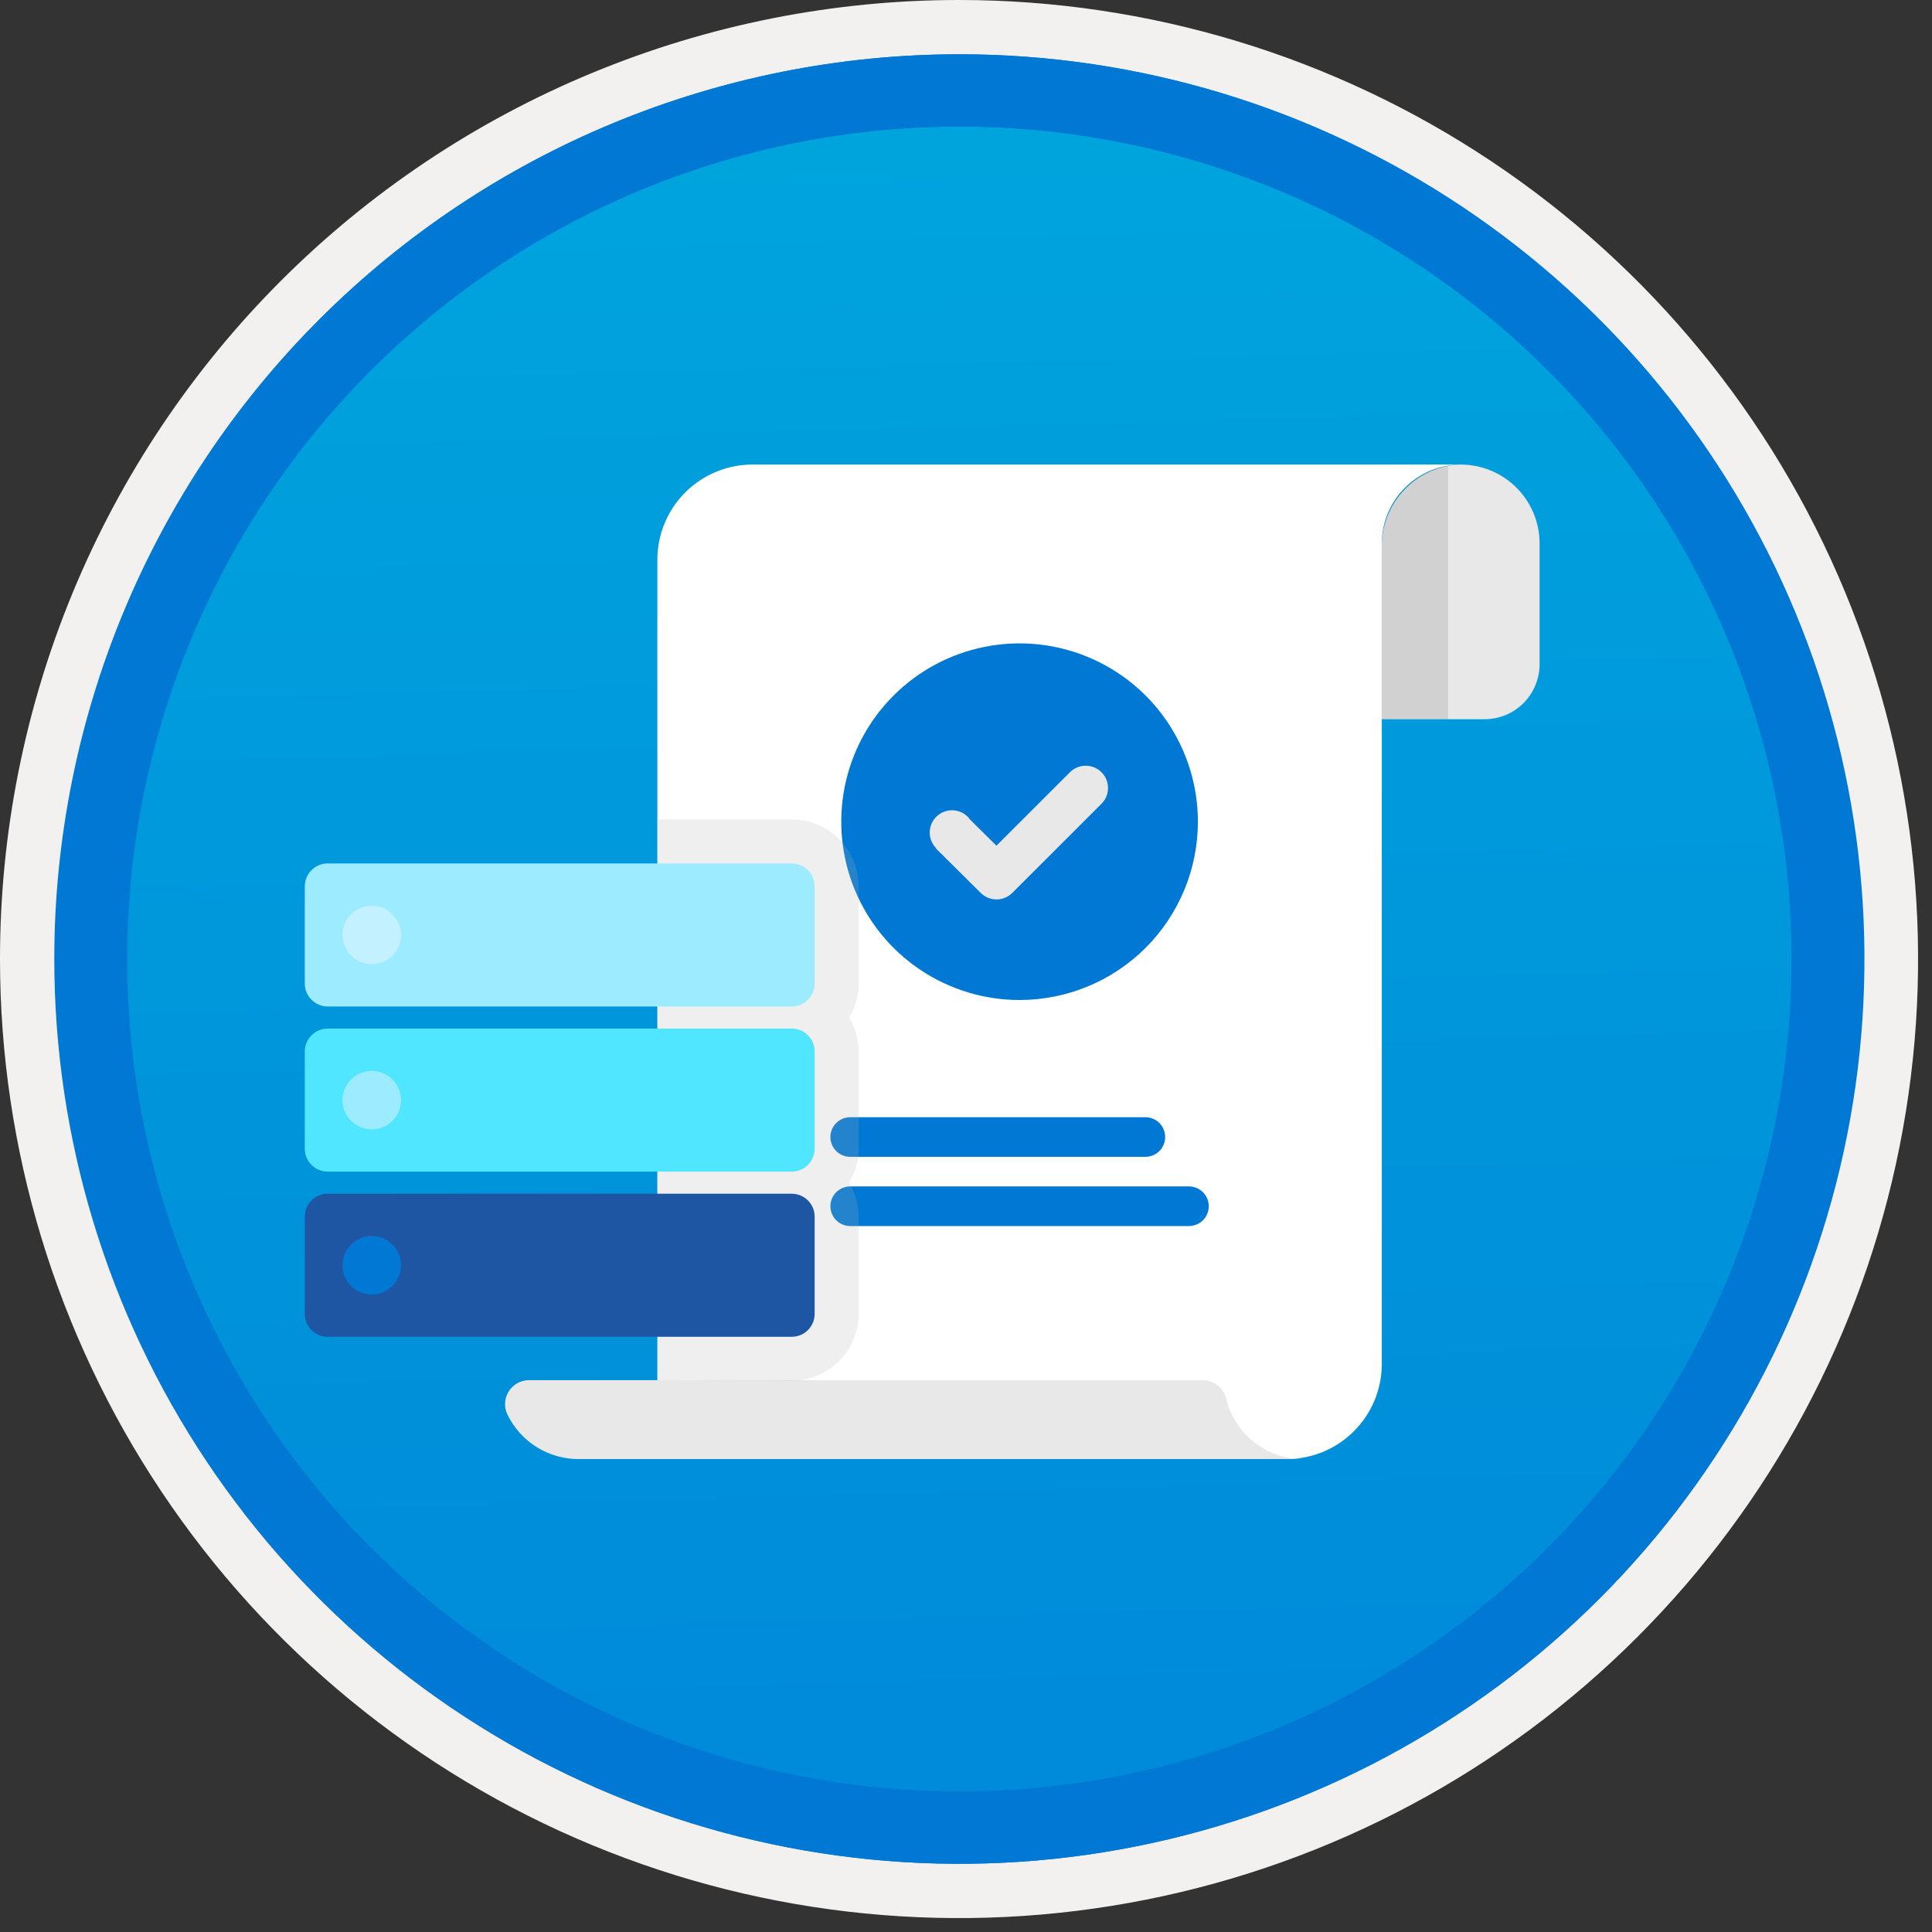 <svg width="100" height="100" viewBox="0 0 100 100" fill="none" xmlns="http://www.w3.org/2000/svg">
<rect x="0" y="0" width="100" height="100" fill="#333333" stroke="none"/>
<g clip-path="url(#clip0_1023_1161)">
<path d="M49.64 96.45C40.382 96.45 31.332 93.705 23.634 88.561C15.936 83.418 9.936 76.107 6.393 67.553C2.85 59 1.923 49.588 3.73 40.508C5.536 31.428 9.994 23.087 16.54 16.54C23.087 9.994 31.428 5.536 40.508 3.729C49.588 1.923 59 2.85 67.553 6.393C76.107 9.936 83.418 15.936 88.561 23.634C93.705 31.332 96.45 40.382 96.45 49.64C96.451 55.787 95.24 61.874 92.888 67.554C90.535 73.233 87.088 78.394 82.741 82.741C78.394 87.087 73.234 90.535 67.554 92.888C61.875 95.24 55.787 96.45 49.64 96.45V96.45Z" fill="url(#paint0_linear_1023_1161)"/>
<path fill-rule="evenodd" clip-rule="evenodd" d="M95.54 49.64C95.54 58.718 92.848 67.593 87.805 75.141C82.761 82.689 75.592 88.572 67.205 92.046C58.818 95.52 49.589 96.429 40.685 94.658C31.782 92.887 23.603 88.515 17.184 82.096C10.765 75.677 6.393 67.498 4.622 58.595C2.851 49.691 3.76 40.462 7.234 32.075C10.708 23.688 16.591 16.519 24.139 11.476C31.688 6.432 40.562 3.74 49.64 3.74C55.668 3.74 61.636 4.927 67.205 7.234C72.774 9.541 77.834 12.921 82.096 17.184C86.359 21.446 89.739 26.506 92.046 32.075C94.353 37.644 95.54 43.612 95.54 49.64V49.64ZM49.64 3.62732e-07C59.458 3.62732e-07 69.055 2.911 77.219 8.366C85.382 13.82 91.744 21.573 95.501 30.644C99.258 39.714 100.242 49.695 98.326 59.324C96.411 68.954 91.683 77.799 84.741 84.741C77.799 91.683 68.954 96.411 59.324 98.326C49.695 100.242 39.714 99.258 30.644 95.501C21.573 91.744 13.82 85.382 8.366 77.219C2.911 69.055 3.62732e-07 59.458 3.62732e-07 49.64C-0.001 43.121 1.283 36.666 3.777 30.643C6.271 24.62 9.928 19.147 14.537 14.537C19.147 9.928 24.62 6.271 30.643 3.777C36.666 1.283 43.121 -0.001 49.64 3.62732e-07V3.62732e-07Z" fill="#F2F1F0"/>
<path fill-rule="evenodd" clip-rule="evenodd" d="M92.73 49.64C92.73 58.163 90.202 66.493 85.468 73.58C80.733 80.666 74.003 86.189 66.129 89.45C58.256 92.711 49.592 93.565 41.233 91.902C32.874 90.24 25.197 86.136 19.17 80.109C13.144 74.083 9.04 66.405 7.378 58.047C5.715 49.688 6.568 41.024 9.83 33.15C13.091 25.277 18.614 18.547 25.7 13.812C32.786 9.077 41.117 6.55 49.64 6.55C55.298 6.55 60.902 7.664 66.13 9.829C71.358 11.995 76.108 15.169 80.11 19.17C84.111 23.171 87.285 27.922 89.45 33.15C91.616 38.378 92.73 43.981 92.73 49.64V49.64ZM49.64 2.81C58.902 2.81 67.956 5.557 75.657 10.702C83.358 15.848 89.36 23.162 92.905 31.719C96.449 40.276 97.377 49.692 95.57 58.776C93.763 67.86 89.303 76.205 82.753 82.754C76.204 89.303 67.86 93.763 58.776 95.57C49.691 97.377 40.276 96.45 31.718 92.905C23.161 89.361 15.848 83.359 10.702 75.657C5.556 67.956 2.81 58.902 2.81 49.64C2.811 37.22 7.745 25.31 16.527 16.528C25.309 7.745 37.22 2.811 49.64 2.81V2.81Z" fill="#0078D4"/>
<path fill-rule="evenodd" clip-rule="evenodd" d="M92.764 49.64C92.764 58.163 90.237 66.493 85.502 73.58C80.767 80.666 74.037 86.189 66.164 89.45C58.29 92.711 49.626 93.565 41.267 91.902C32.909 90.24 25.231 86.136 19.204 80.109C13.178 74.083 9.074 66.405 7.412 58.047C5.749 49.688 6.602 41.024 9.864 33.15C13.125 25.277 18.648 18.547 25.734 13.812C32.82 9.077 41.151 6.55 49.674 6.55C55.333 6.55 60.936 7.664 66.164 9.829C71.392 11.995 76.142 15.169 80.144 19.17C84.145 23.171 87.319 27.922 89.484 33.15C91.65 38.378 92.764 43.981 92.764 49.64V49.64ZM49.674 2.81C58.936 2.81 67.99 5.557 75.691 10.702C83.392 15.848 89.395 23.162 92.939 31.719C96.484 40.276 97.411 49.692 95.604 58.776C93.797 67.86 89.337 76.205 82.788 82.754C76.238 89.303 67.894 93.763 58.81 95.57C49.726 97.377 40.31 96.45 31.753 92.905C23.196 89.361 15.882 83.359 10.736 75.657C5.59 67.956 2.844 58.902 2.844 49.64C2.845 37.22 7.779 25.31 16.561 16.528C25.343 7.745 37.254 2.811 49.674 2.81V2.81Z" fill="#0078D4"/>
<path fill-rule="evenodd" clip-rule="evenodd" d="M75.386 24.052C74.316 24.147 73.321 24.644 72.604 25.444C71.887 26.244 71.5 27.287 71.522 28.361V37.226H76.843C77.598 37.226 78.322 36.926 78.855 36.393C79.389 35.859 79.689 35.135 79.689 34.38V28.13C79.689 27.575 79.576 27.026 79.357 26.516C79.138 26.007 78.817 25.547 78.414 25.165C78.011 24.784 77.535 24.488 77.015 24.297C76.494 24.105 75.94 24.022 75.386 24.052V24.052Z" fill="#E8E8E8"/>
<path opacity="0.2" d="M74.95 24.046H71.522V37.226H74.95V24.046Z" fill="#767676"/>
<path fill-rule="evenodd" clip-rule="evenodd" d="M38.949 24.046C38.302 24.046 37.662 24.173 37.065 24.421C36.467 24.668 35.925 25.031 35.467 25.488C35.01 25.945 34.648 26.488 34.4 27.085C34.153 27.683 34.025 28.323 34.025 28.969V71.437C34.025 71.974 33.92 72.505 33.714 73C33.509 73.496 33.208 73.946 32.829 74.325C32.45 74.704 32 75.005 31.504 75.21C31.009 75.416 30.478 75.521 29.941 75.521H66.598C67.904 75.521 69.156 75.002 70.079 74.079C71.003 73.156 71.522 71.904 71.522 70.598V28.13C71.522 27.047 71.952 26.008 72.718 25.242C73.484 24.476 74.522 24.046 75.605 24.046H38.949Z" fill="white"/>
<path fill-rule="evenodd" clip-rule="evenodd" d="M63.474 72.424C63.414 72.148 63.263 71.901 63.045 71.722C62.827 71.543 62.555 71.443 62.273 71.437H27.376C27.166 71.438 26.959 71.493 26.776 71.595C26.592 71.698 26.438 71.846 26.327 72.024C26.216 72.203 26.153 72.407 26.143 72.617C26.132 72.827 26.176 73.036 26.268 73.225C26.604 73.913 27.126 74.494 27.775 74.9C28.425 75.306 29.175 75.521 29.942 75.521H67.438C66.526 75.521 65.641 75.216 64.922 74.655C64.204 74.094 63.694 73.308 63.474 72.424V72.424Z" fill="#E8E8E8"/>
<path fill-rule="evenodd" clip-rule="evenodd" d="M52.773 51.76C50.948 51.76 49.164 51.219 47.646 50.205C46.128 49.191 44.945 47.749 44.246 46.063C43.548 44.376 43.365 42.52 43.721 40.73C44.077 38.94 44.956 37.295 46.247 36.005C47.538 34.714 49.182 33.835 50.973 33.479C52.763 33.123 54.619 33.305 56.305 34.004C57.992 34.702 59.433 35.885 60.447 37.403C61.461 38.921 62.003 40.705 62.003 42.531C62.003 44.978 61.03 47.326 59.3 49.057C57.569 50.788 55.221 51.76 52.773 51.76V51.76Z" fill="#0078D4"/>
<path fill-rule="evenodd" clip-rule="evenodd" d="M57.013 39.971C56.797 39.754 56.503 39.633 56.197 39.633C55.891 39.633 55.597 39.754 55.381 39.971L51.575 43.773L50.201 42.412C50.169 42.364 50.132 42.319 50.092 42.278C49.877 42.062 49.586 41.941 49.281 41.939C48.977 41.938 48.684 42.057 48.467 42.27C48.25 42.484 48.126 42.774 48.122 43.079C48.119 43.383 48.236 43.677 48.448 43.895L48.434 43.909L50.763 46.217C50.979 46.433 51.273 46.555 51.579 46.555C51.885 46.555 52.179 46.433 52.396 46.217L57.01 41.605L57.013 41.602C57.12 41.495 57.206 41.368 57.264 41.228C57.322 41.088 57.351 40.938 57.351 40.786C57.351 40.635 57.322 40.485 57.264 40.345C57.206 40.205 57.12 40.078 57.013 39.971V39.971Z" fill="#E8E8E8"/>
<path d="M44.007 57.827H59.284C59.419 57.827 59.552 57.853 59.676 57.905C59.801 57.956 59.914 58.032 60.009 58.127C60.104 58.222 60.18 58.336 60.231 58.46C60.283 58.584 60.309 58.718 60.309 58.852V58.852C60.309 59.124 60.201 59.385 60.009 59.577C59.817 59.77 59.556 59.878 59.284 59.878H44.007C43.735 59.878 43.474 59.77 43.282 59.577C43.089 59.385 42.981 59.124 42.981 58.852V58.852C42.981 58.718 43.008 58.584 43.059 58.46C43.111 58.336 43.186 58.222 43.282 58.127C43.377 58.032 43.49 57.956 43.614 57.905C43.739 57.853 43.872 57.827 44.007 57.827V57.827Z" fill="#0078D4"/>
<path d="M44.007 61.409H61.54C61.812 61.409 62.073 61.517 62.265 61.709C62.457 61.902 62.565 62.163 62.565 62.434V62.434C62.565 62.706 62.457 62.967 62.265 63.16C62.073 63.352 61.812 63.46 61.54 63.46H44.007C43.735 63.46 43.474 63.352 43.282 63.16C43.089 62.967 42.981 62.706 42.981 62.434V62.434C42.981 62.3 43.008 62.166 43.059 62.042C43.111 61.918 43.186 61.805 43.282 61.709C43.377 61.614 43.49 61.539 43.614 61.487C43.739 61.436 43.872 61.409 44.007 61.409V61.409Z" fill="#0078D4"/>
<path opacity="0.2" d="M40.981 71.467C41.899 71.466 42.779 71.101 43.428 70.453C44.077 69.804 44.442 68.924 44.443 68.006V62.973C44.44 62.353 44.268 61.746 43.947 61.216C44.268 60.686 44.44 60.078 44.443 59.458V54.425C44.44 53.805 44.268 53.198 43.947 52.668C44.268 52.138 44.44 51.53 44.443 50.91V45.877C44.442 44.96 44.077 44.08 43.428 43.431C42.779 42.782 41.899 42.417 40.981 42.416H34.025V71.438L40.981 71.467Z" fill="#B3B3B3"/>
<path d="M40.981 44.692H16.961C16.307 44.692 15.776 45.223 15.776 45.877V50.91C15.776 51.565 16.307 52.095 16.961 52.095H40.981C41.636 52.095 42.166 51.565 42.166 50.91V45.877C42.166 45.223 41.636 44.692 40.981 44.692Z" fill="#9CEBFF"/>
<path d="M40.981 53.24H16.961C16.307 53.24 15.776 53.771 15.776 54.425V59.459C15.776 60.113 16.307 60.643 16.961 60.643H40.981C41.636 60.643 42.166 60.113 42.166 59.459V54.425C42.166 53.771 41.636 53.24 40.981 53.24Z" fill="#50E6FF"/>
<path d="M40.981 61.788H16.961C16.307 61.788 15.776 62.319 15.776 62.973V68.007C15.776 68.661 16.307 69.191 16.961 69.191H40.981C41.636 69.191 42.166 68.661 42.166 68.007V62.973C42.166 62.319 41.636 61.788 40.981 61.788Z" fill="#1F56A3"/>
<path d="M19.243 49.908C20.079 49.908 20.757 49.23 20.757 48.394C20.757 47.557 20.079 46.879 19.243 46.879C18.406 46.879 17.728 47.557 17.728 48.394C17.728 49.23 18.406 49.908 19.243 49.908Z" fill="#C3F1FF"/>
<path d="M19.243 58.456C20.079 58.456 20.757 57.778 20.757 56.942C20.757 56.105 20.079 55.427 19.243 55.427C18.406 55.427 17.728 56.105 17.728 56.942C17.728 57.778 18.406 58.456 19.243 58.456Z" fill="#9CEBFF"/>
<path d="M19.243 67.004C20.079 67.004 20.757 66.326 20.757 65.49C20.757 64.653 20.079 63.975 19.243 63.975C18.406 63.975 17.728 64.653 17.728 65.49C17.728 66.326 18.406 67.004 19.243 67.004Z" fill="#0078D4"/>
</g>
<defs>
<linearGradient id="paint0_linear_1023_1161" x1="47.87" y1="-15.153" x2="51.852" y2="130.615" gradientUnits="userSpaceOnUse">
<stop stop-color="#00ABDE"/>
<stop offset="1" stop-color="#007ED8"/>
</linearGradient>
<clipPath id="clip0_1023_1161">
<rect width="99.28" height="99.28" fill="white"/>
</clipPath>
</defs>
</svg>
